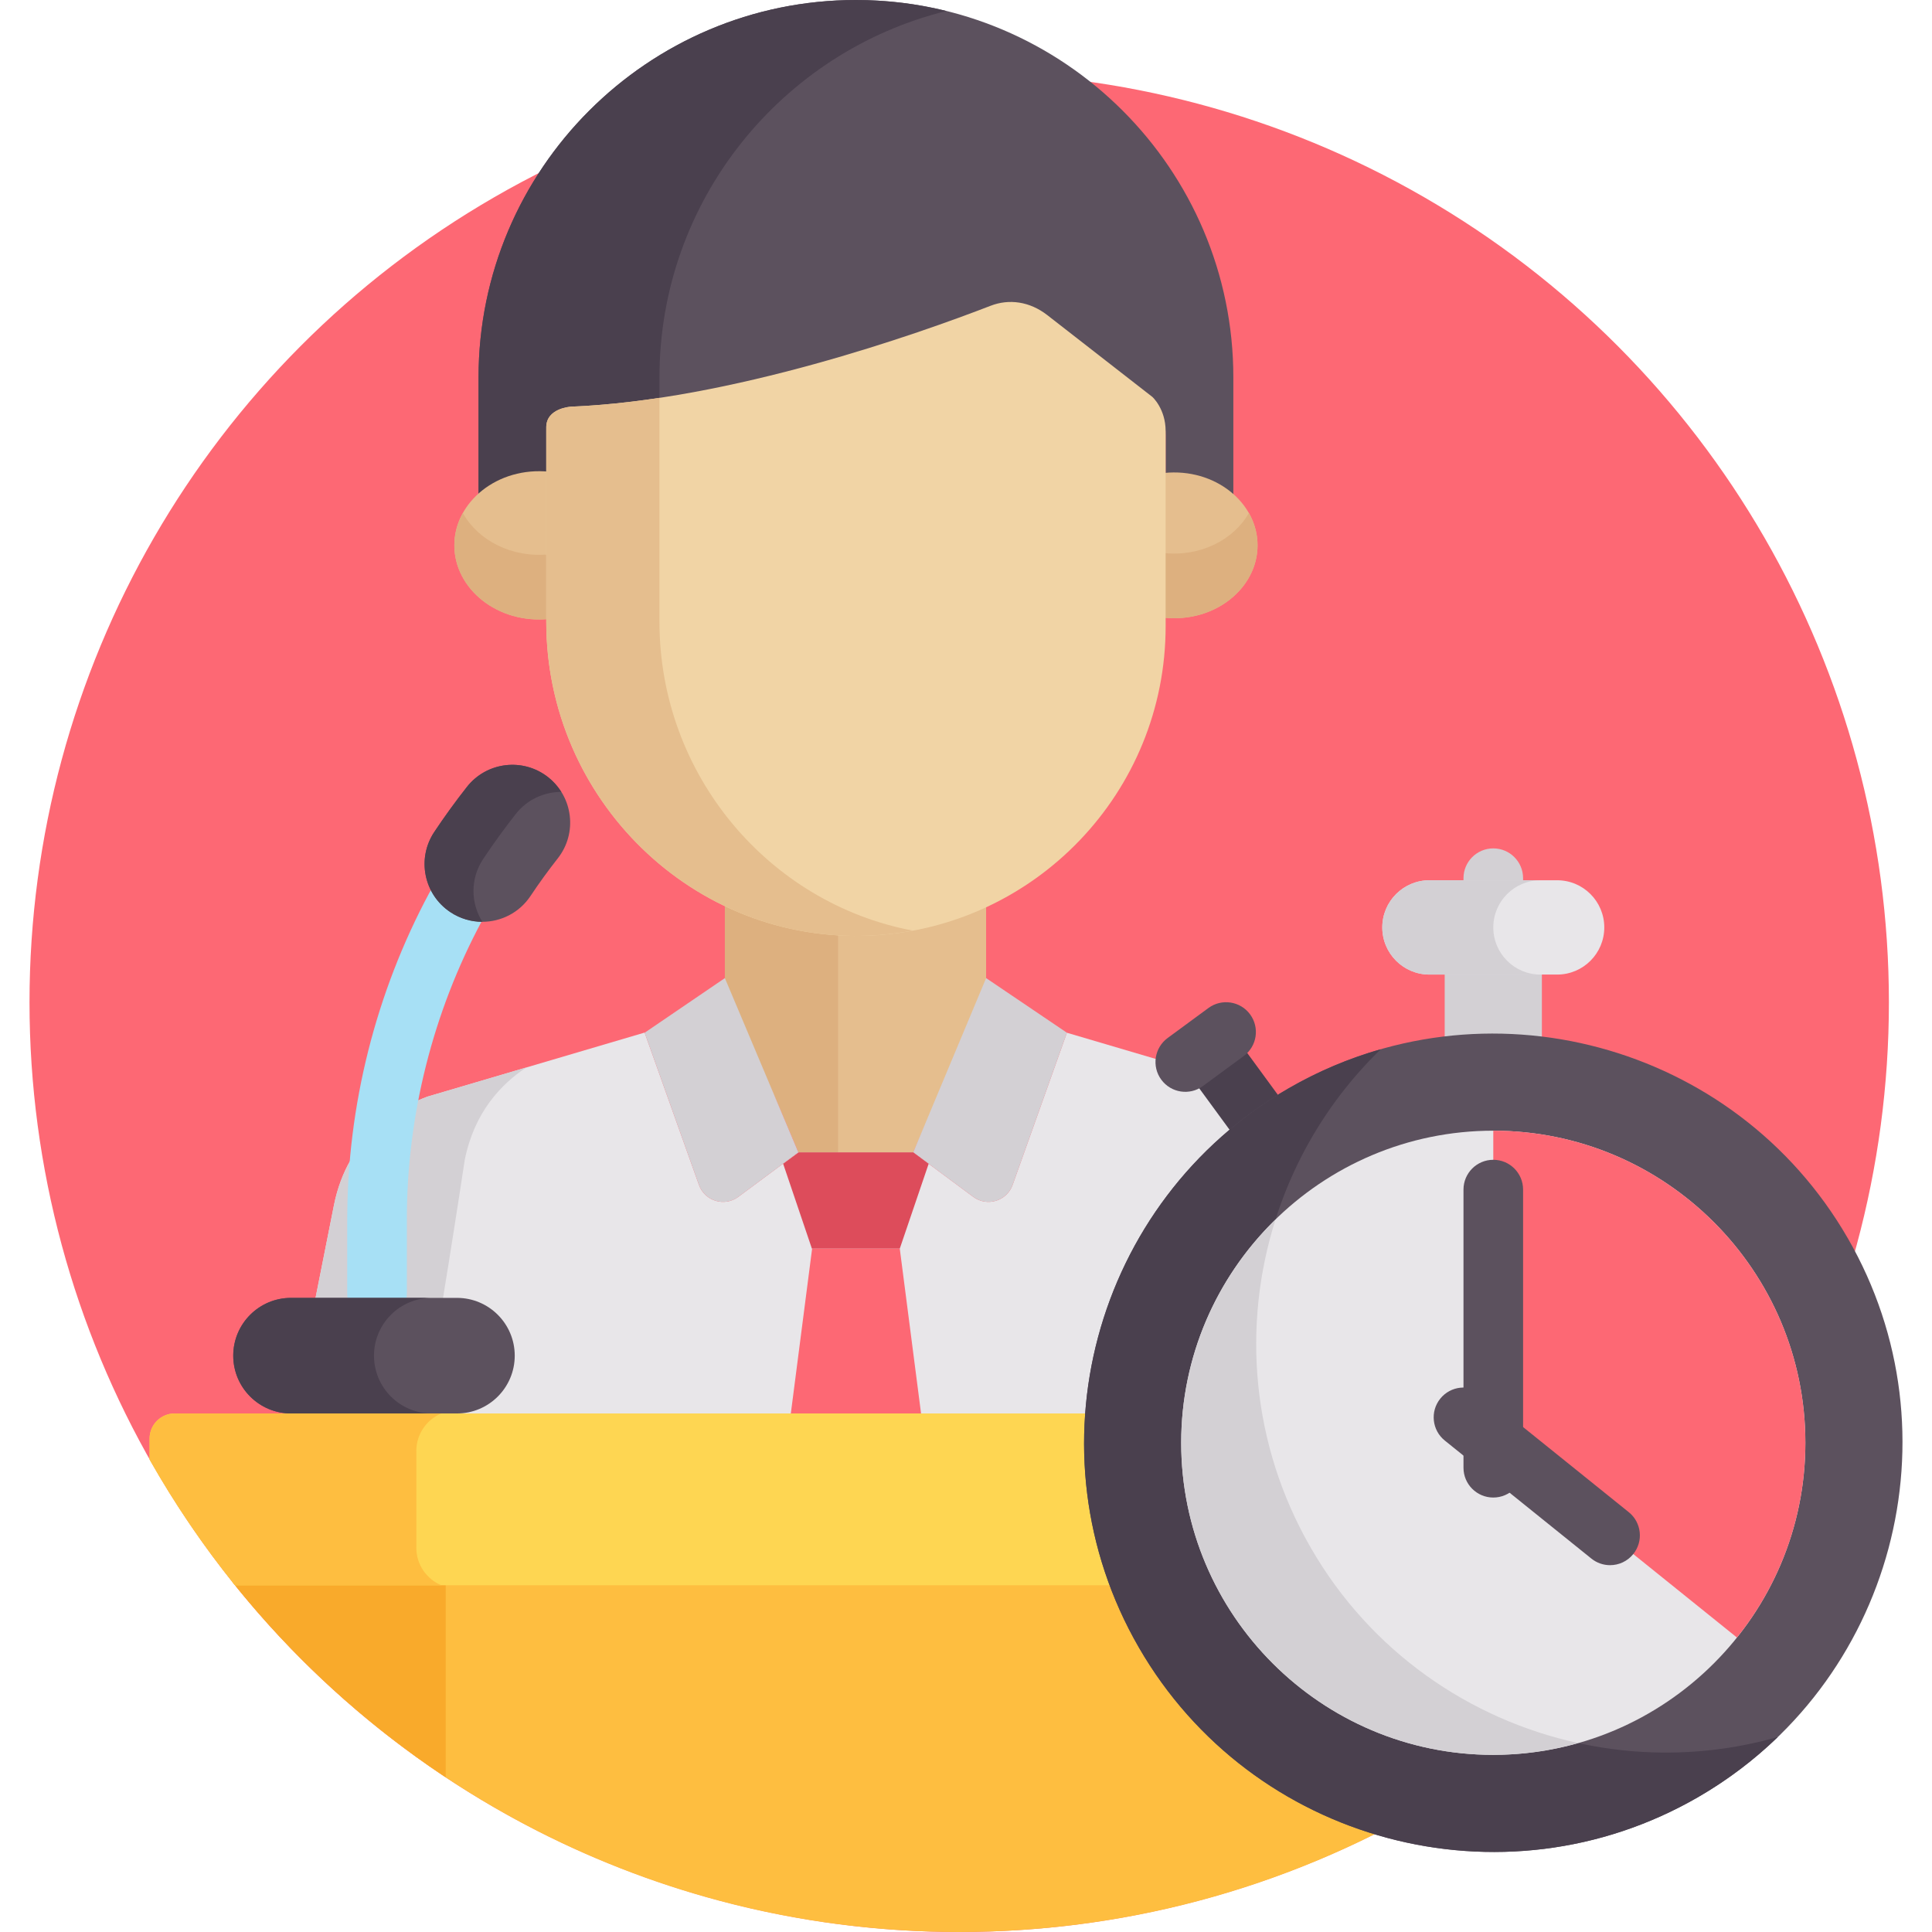 <?xml version="1.0" encoding="iso-8859-1"?>
<!-- Generator: Adobe Illustrator 19.0.0, SVG Export Plug-In . SVG Version: 6.00 Build 0)  -->
<svg version="1.1" id="Capa_1" xmlns="http://www.w3.org/2000/svg" xmlns:xlink="http://www.w3.org/1999/xlink" x="0px" y="0px"
	 viewBox="0 0 512 512" style="enable-background:new 0 0 512 512;" xml:space="preserve">
<circle style="fill:#FD6874;" cx="254.2" cy="265.62" r="246.38"/>
<path style="fill:#FEBE40;" d="M61.473,419.101C106.616,475.712,176.167,512,254.202,512c46.922,0,90.777-13.12,128.106-35.886
	l10.278-61.269H60.759L61.473,419.101z"/>
<path style="fill:#F9AA2B;" d="M118.119,414.845h-57.36l0.714,4.256c16.036,20.11,35.165,37.637,56.647,51.902L118.119,414.845
	L118.119,414.845z"/>
<path style="fill:#5C515E;" d="M144.764,126.71V114.3c0-5.059,6.386-5.449,6.386-5.449l-0.005-0.012
	c42.538-1.688,92.423-19.424,111.367-26.747l0,0c4.857-1.886,10.342-1.18,15.039,2.477l27.84,21.676c0,0,3.514,3.145,3.514,9.059
	v11.405c6.936-0.714,13.411,1.462,17.945,5.4v-32.095C326.85,44.866,281.983,0,226.835,0c-55.149,0-100.016,44.866-100.016,100.015
	v32.095C131.363,128.164,137.842,125.997,144.764,126.71z"/>
<path style="fill:#4A404E;" d="M174.764,106.493v-6.478c0-46.887,32.434-86.335,76.043-97.104C243.124,1.014,235.096,0,226.835,0
	c-55.149,0-100.016,44.866-100.016,100.015v32.095c4.534-3.938,11.009-6.114,17.946-5.4V114.3c0-5.059,6.386-5.449,6.386-5.449
	l-0.005-0.012C158.852,108.533,166.802,107.695,174.764,106.493z"/>
<g>
	<path style="fill:#E5BE8E;" d="M308.503,125.342v38.353c13.552,1.395,24.761-7.91,24.761-19.176
		C333.264,133.201,321.987,123.955,308.503,125.342z"/>
	<path style="fill:#E5BE8E;" d="M145.59,125.014v39.01c-13.785,1.419-25.185-8.046-25.185-19.505
		C120.405,133.007,131.875,123.602,145.59,125.014z"/>
</g>
<g>
	<path style="fill:#DDB07F;" d="M308.503,146.57v17.125c13.552,1.395,24.761-7.913,24.761-19.176c0-3.076-0.828-5.981-2.294-8.563
		C326.984,142.974,318.247,147.573,308.503,146.57z"/>
	<path style="fill:#DDB07F;" d="M122.652,135.956c-1.439,2.588-2.247,5.493-2.247,8.563c0,11.512,11.471,20.917,25.185,19.505
		v-17.125C135.662,147.921,126.69,143.219,122.652,135.956z"/>
</g>
<path style="fill:#E5BE8E;" d="M192.098,238.031c0,7.406,0,15.668,0,23.065l0.153-0.103l13.909,31.458l5.495,12.927
	c18.794,0,11.565,0,30.358,0l19.319-44.386c0-6.332,0-15.358,0-22.662C240.239,248.115,214.779,248.862,192.098,238.031z"/>
<path style="fill:#DDB07F;" d="M222.098,245.76c-10.665-0.629-20.796-3.334-30-7.729c0,7.406,0,15.668,0,23.065l0.153-0.103
	l13.909,31.458l5.495,12.927c4.998,0,8.147,0,10.443,0L222.098,245.76L222.098,245.76z"/>
<path style="fill:#E8E6E9;" d="M359.305,402.75c11.499,0,20.127-10.512,17.882-21.789c-4.97-24.962-10.818-54.328-12.258-61.564
	c-3.687-18.466-17.254-25.974-24.728-28.762c-0.09-0.027-5.118-1.51-5.028-1.483l0,0c-0.58-0.171-50.343-14.85-52.433-15.466
	c-2.791,7.82-9.748,27.317-14.39,40.326c-1.531,4.289-6.769,5.88-10.427,3.168l-15.91-11.801v-0.001h-30.359v0.001l-0.126-0.096
	l0.04,0.096l-15.91,11.801c-3.658,2.712-8.897,1.121-10.427-3.168l-14.39-40.326l0.118-0.08
	c-3.072,0.906-52.044,15.352-52.705,15.546l0,0c-1.764,0.521-5.25,1.549-5.027,1.483c-7.474,2.788-21.041,10.297-24.728,28.762l0,0
	c0,0-7.443,37.494-12.355,62.222c-2.173,10.939,6.197,21.132,17.35,21.132h265.811V402.75z"/>
<g>
	<path style="fill:#D3D0D4;" d="M110.805,381.618c4.912-24.728,12.355-74.222,12.355-74.222
		c2.522-12.631,9.666-20.133,16.321-24.506c-11.103,3.275-20.932,6.174-21.226,6.261l0,0c-1.764,0.521-5.25,1.549-5.027,1.483
		c-7.474,2.788-21.041,10.297-24.728,28.762c0,0-7.443,37.494-12.355,62.222c-2.173,10.939,6.197,21.132,17.35,21.132h34.66
		C117.002,402.75,108.632,392.557,110.805,381.618z"/>
	<path style="fill:#D3D0D4;" d="M261.332,259.206l-19.318,46.171l15.91,11.8c3.658,2.713,8.897,1.121,10.427-3.168l14.39-40.326
		L261.332,259.206z"/>
	<path style="fill:#D3D0D4;" d="M192.098,259.206l19.471,46.171l-15.91,11.8c-3.658,2.713-8.897,1.121-10.427-3.168l-14.39-40.326
		L192.098,259.206z"/>
</g>
<polygon style="fill:#DD4C5B;" points="242.013,305.378 211.655,305.378 207.546,308.409 215.161,330.899 238.45,330.899 
	246.102,308.41 "/>
<polygon style="fill:#FD6874;" points="247.727,402.75 238.45,330.899 226.834,330.899 215.219,330.899 205.941,402.75 "/>
<path style="fill:#F1D4A5;" d="M305.391,105.189l-27.84-21.676c-4.697-3.657-10.182-4.363-15.039-2.477l0,0
	c-18.944,7.323-68.829,25.06-111.367,26.747l0.006,0.012c0,0-6.386,0.39-6.386,5.449v51.543c0,47.031,38.981,85.339,85.96,83.147
	c43.519-2.03,78.18-37.952,78.18-81.979v-51.706C308.905,108.334,305.392,105.189,305.391,105.189z"/>
<path style="fill:#E5BE8E;" d="M174.764,164.786v-59.35c-7.963,1.202-15.912,2.04-23.62,2.346l0.006,0.012
	c0,0-6.386,0.39-6.386,5.449v51.543c0,51.131,45.902,91.361,97.153,81.839C203.782,239.442,174.764,205.363,174.764,164.786z"/>
<path style="fill:#FED652;" d="M407.048,374.581H46.296c-3.674,0-6.652,2.978-6.652,6.652v5.558
	c6.645,11.74,14.227,22.878,22.642,33.318h344.763c3.674,0,6.652-2.978,6.652-6.653v-32.224
	C413.701,377.56,410.722,374.581,407.048,374.581z"/>
<path style="fill:#A7E0F5;" d="M99.916,350.644c-4.362,0-7.898-3.536-7.898-7.898v-19.504c0-30.128,7.526-60.087,21.764-86.64
	c2.062-3.844,6.851-5.288,10.693-3.228c3.844,2.061,5.289,6.849,3.228,10.693c-13.011,24.264-19.889,51.642-19.889,79.175v19.504
	C107.814,347.109,104.278,350.644,99.916,350.644z"/>
<path style="fill:#5C515E;" d="M127.817,244.288c-2.916,0-5.864-0.831-8.474-2.569c-7.041-4.688-8.947-14.196-4.259-21.236
	c2.713-4.075,5.628-8.098,8.664-11.955c5.234-6.647,14.864-7.794,21.508-2.565c6.647,5.232,7.795,14.86,2.565,21.508
	c-2.538,3.224-4.974,6.585-7.241,9.99C137.629,241.891,132.77,244.288,127.817,244.288z"/>
<path style="fill:#4A404E;" d="M128.041,227.65c2.713-4.075,5.628-8.098,8.664-11.955c3.021-3.837,7.508-5.829,12.039-5.832
	c-0.91-1.451-2.065-2.78-3.488-3.9c-6.644-5.229-16.274-4.083-21.508,2.565c-3.036,3.858-5.951,7.88-8.664,11.955
	c-4.689,7.041-2.782,16.549,4.259,21.236c2.61,1.738,5.558,2.569,8.474,2.569l0.014-0.001
	C124.723,239.339,124.592,232.829,128.041,227.65z"/>
<path style="fill:#5C515E;" d="M121.095,374.582H77.128c-8.459,0-15.316-6.857-15.316-15.316c0-8.459,6.857-15.316,15.316-15.316
	h43.967c8.459,0,15.316,6.857,15.316,15.316C136.41,367.725,129.553,374.582,121.095,374.582z"/>
<path style="fill:#4A404E;" d="M99.111,359.266c0-8.459,6.857-15.316,15.316-15.316h-37.3c-8.459,0-15.316,6.857-15.316,15.316
	c0,8.459,6.857,15.316,15.316,15.316h37.299C105.968,374.581,99.111,367.725,99.111,359.266z"/>
<g>
	<path style="fill:#D3D0D4;" d="M395.737,255.581c-4.362,0-7.898-3.536-7.898-7.898V232.73c0-4.362,3.536-7.898,7.898-7.898
		s7.898,3.536,7.898,7.898v14.953C403.635,252.045,400.099,255.581,395.737,255.581z"/>
	<path style="fill:#D3D0D4;" d="M408.616,247.379v31.633c-4.225-0.669-8.522-1.023-12.879-1.023c-4.358,0-8.654,0.354-12.879,1.023
		v-31.633H408.616z"/>
</g>
<path style="fill:#4A404E;" d="M329.71,304.67l-14.708-20.087c-2.577-3.519-1.813-8.461,1.707-11.038
	c3.519-2.577,8.461-1.814,11.038,1.707l14.708,20.087c2.577,3.519,1.813,8.461-1.707,11.038
	C337.207,308.97,332.27,308.167,329.71,304.67z"/>
<path style="fill:#5C515E;" d="M301.802,436.583c-29.904-51.795-12.094-118.263,39.701-148.167s118.263-12.094,148.167,39.701
	s12.094,118.263-39.702,148.167S331.706,488.378,301.802,436.583z"/>
<path style="fill:#4A404E;" d="M347.413,410.249c-25.364-43.932-16.397-98.416,18.515-132.195
	c-8.36,2.389-16.562,5.822-24.425,10.361c-51.796,29.904-69.605,96.372-39.701,148.167c29.904,51.795,96.371,69.605,148.167,39.701
	c7.863-4.54,14.937-9.926,21.186-15.972C424.446,473.657,372.777,454.181,347.413,410.249z"/>
<path style="fill:#E8E6E9;" d="M395.736,299.643c45.605,0,82.708,37.102,82.708,82.707s-37.102,82.707-82.708,82.707
	c-45.605,0-82.707-37.102-82.707-82.707S350.132,299.643,395.736,299.643z"/>
<path style="fill:#D3D0D4;" d="M347.413,410.249c-15.845-27.445-18.291-59.007-9.385-87.068
	c-15.407,15.03-24.999,35.995-24.999,59.168c0,45.605,37.102,82.707,82.707,82.707c7.789,0,15.321-1.106,22.471-3.128
	C389.42,455.628,363.274,437.721,347.413,410.249z"/>
<path style="fill:#FD6874;" d="M395.737,299.643c45.605,0,82.707,37.102,82.707,82.707c0,19.508-6.793,37.457-18.133,51.615
	l-64.574-51.994V299.643z"/>
<g>
	<path style="fill:#5C515E;" d="M307.751,286.126c-2.584-3.514-1.829-8.458,1.684-11.042l10.812-7.95
		c3.514-2.584,8.458-1.83,11.042,1.684c2.584,3.514,1.829,8.458-1.684,11.042l-10.812,7.95
		C315.294,290.384,310.346,289.656,307.751,286.126z"/>
	<path style="fill:#5C515E;" d="M395.737,396.864c-4.362,0-7.898-3.536-7.898-7.898v-73.713c0-4.362,3.536-7.898,7.898-7.898
		s7.898,3.536,7.898,7.898v73.713C403.635,393.328,400.099,396.864,395.737,396.864z"/>
	<path style="fill:#5C515E;" d="M426.679,414.787c-1.738,0-3.488-0.572-4.948-1.747l-38.845-31.278
		c-3.398-2.735-3.934-7.708-1.199-11.105c2.736-3.397,7.707-3.932,11.105-1.199l38.845,31.278c3.398,2.735,3.934,7.708,1.199,11.105
		C431.275,413.78,428.987,414.787,426.679,414.787z"/>
</g>
<path style="fill:#E8E6E9;" d="M378.819,258.272h33.836c6.902,0,12.498-5.595,12.498-12.498l0,0c0-6.902-5.595-12.498-12.498-12.498
	h-33.836c-6.902,0-12.498,5.595-12.498,12.498l0,0C366.321,252.677,371.916,258.272,378.819,258.272z"/>
<path style="fill:#D3D0D4;" d="M395.737,245.775L395.737,245.775c0-6.902,5.595-12.498,12.498-12.498h-29.416
	c-6.902,0-12.498,5.595-12.498,12.498l0,0c0,6.902,5.595,12.498,12.498,12.498h29.416
	C401.332,258.272,395.737,252.677,395.737,245.775z"/>
<path style="fill:#FEBE40;" d="M110.33,410.164v-25.637c0-4.479,2.733-8.318,6.621-9.946H46.296c-3.674,0-6.652,2.978-6.652,6.652
	v5.558c6.645,11.74,14.227,22.878,22.642,33.318h54.665C113.063,418.483,110.33,414.644,110.33,410.164z"/>
<g>
</g>
<g>
</g>
<g>
</g>
<g>
</g>
<g>
</g>
<g>
</g>
<g>
</g>
<g>
</g>
<g>
</g>
<g>
</g>
<g>
</g>
<g>
</g>
<g>
</g>
<g>
</g>
<g>
</g>
</svg>
